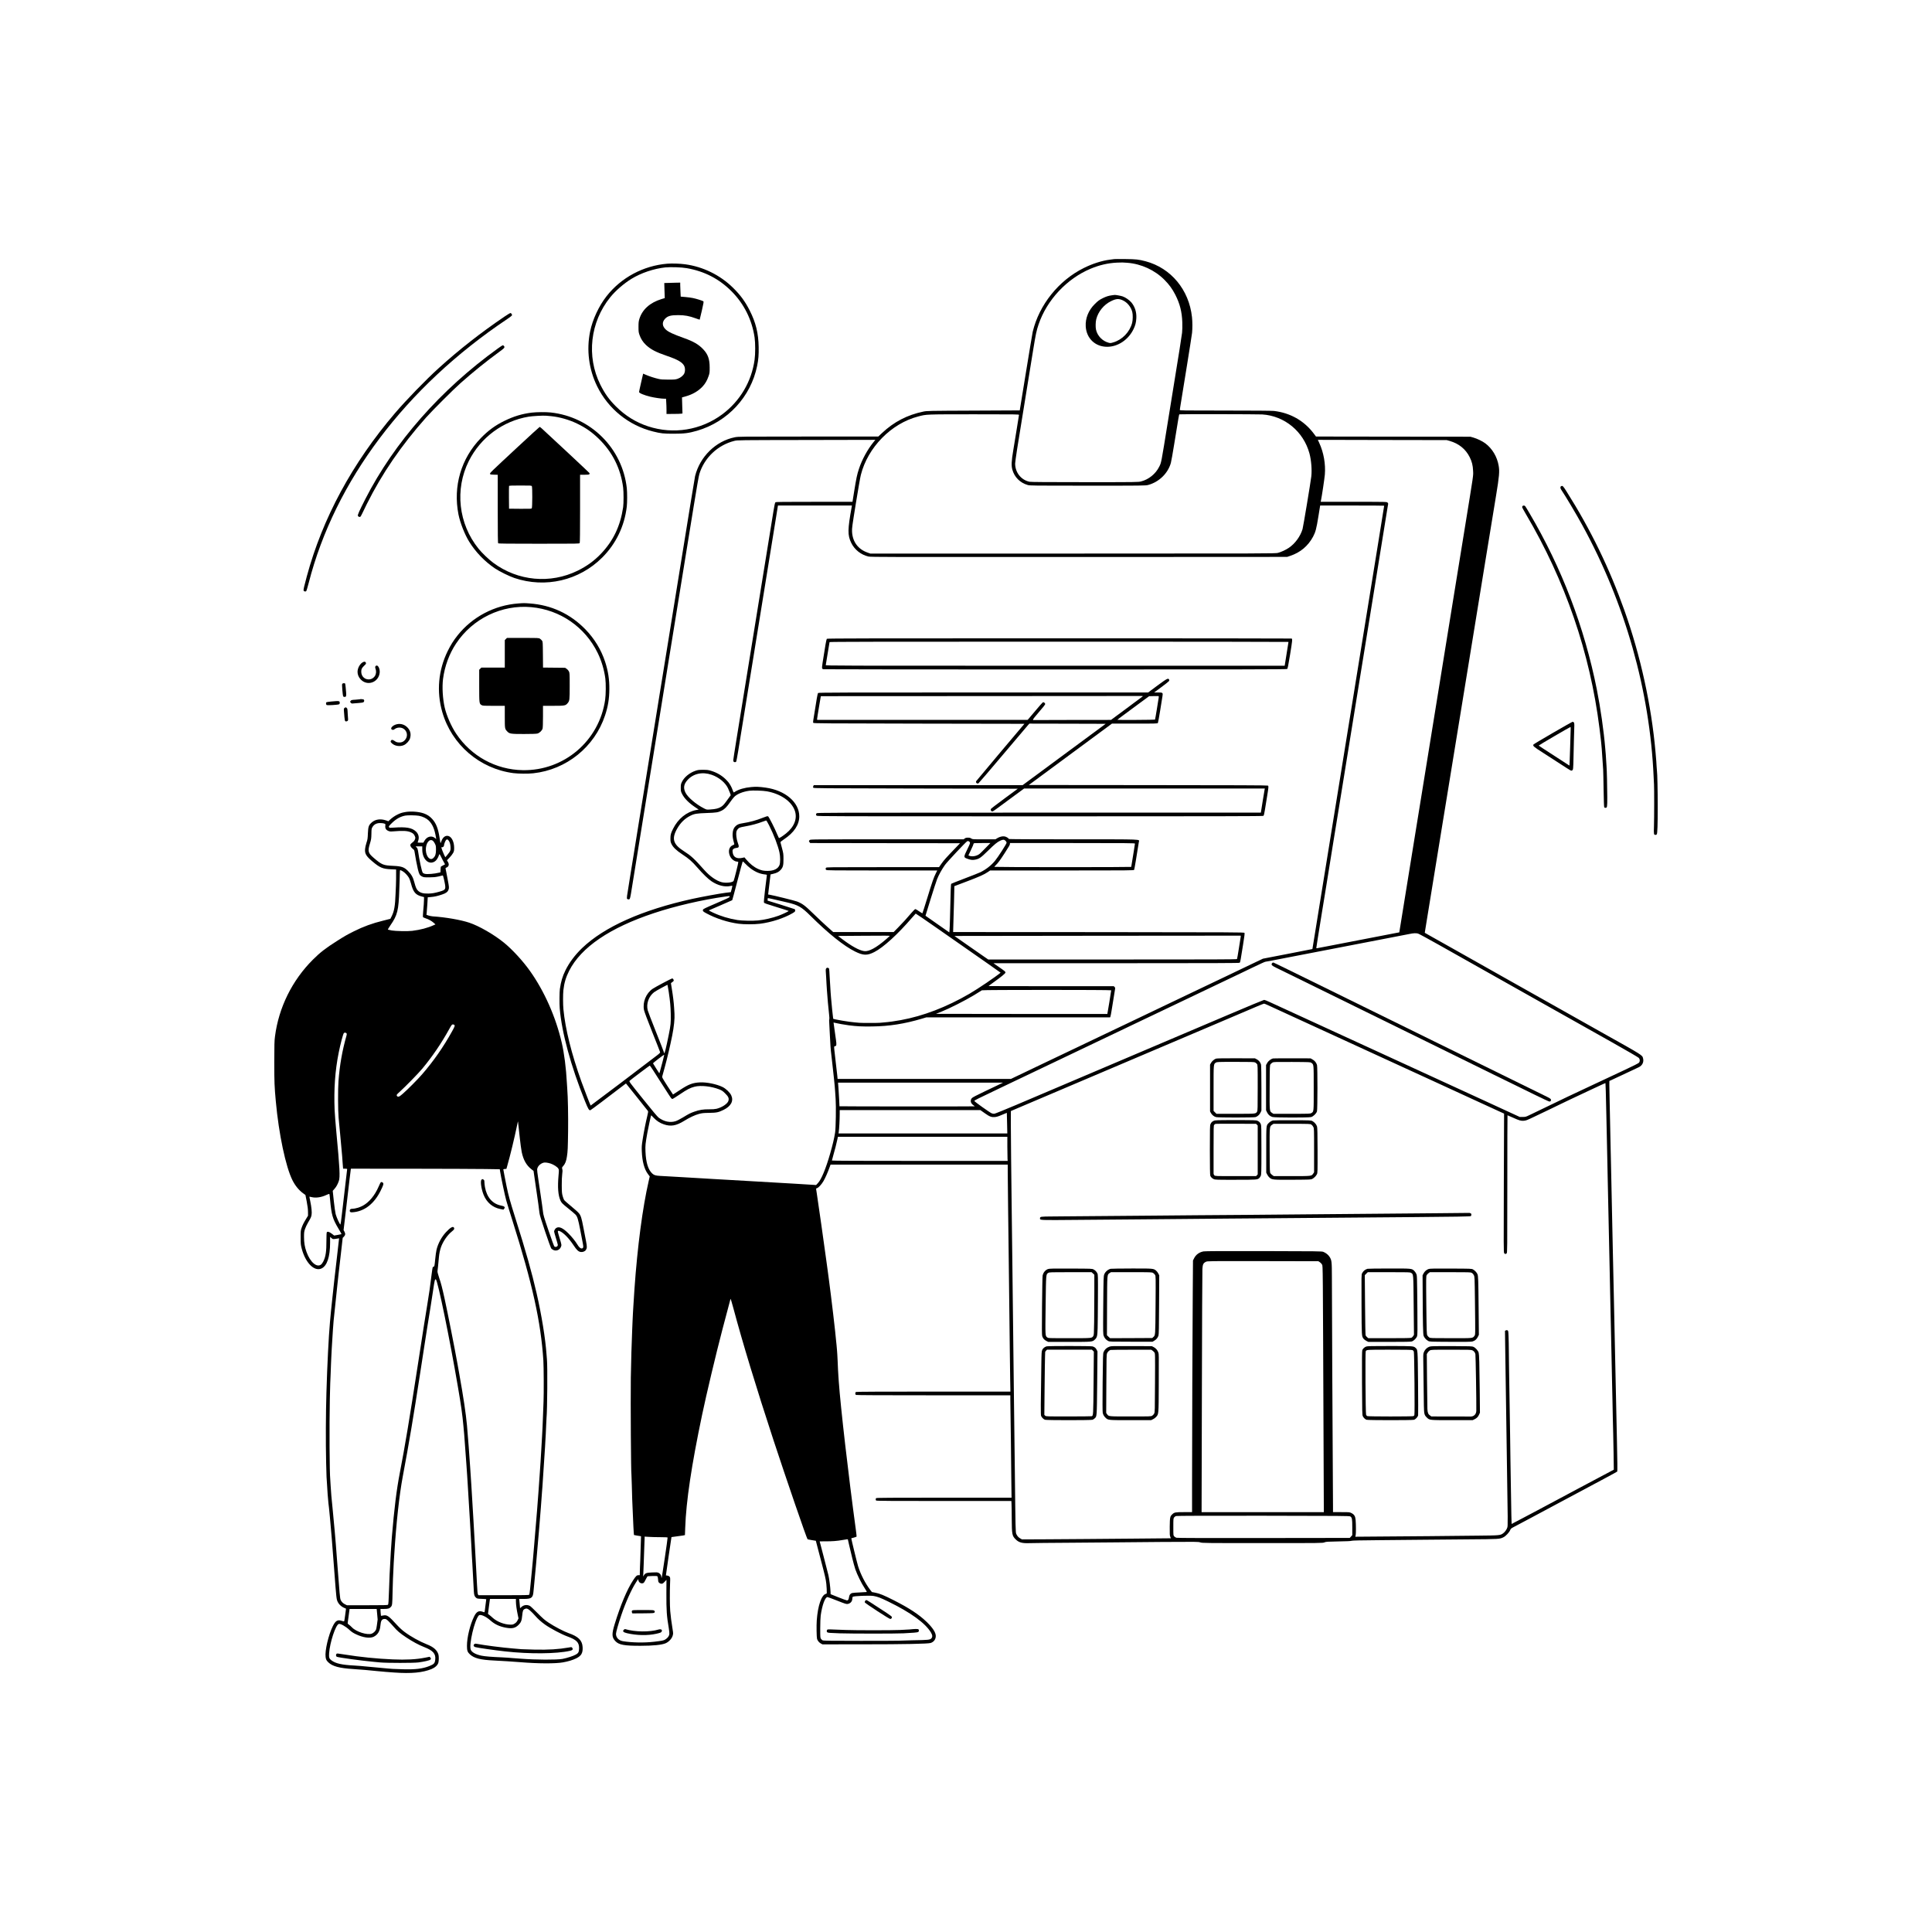 <?xml version="1.0" standalone="no"?>
<!DOCTYPE svg PUBLIC "-//W3C//DTD SVG 20010904//EN"
 "http://www.w3.org/TR/2001/REC-SVG-20010904/DTD/svg10.dtd">
<svg version="1.0" xmlns="http://www.w3.org/2000/svg"
 width="5209pt" height="5209pt" viewBox="0 0 5209 5209"
 preserveAspectRatio="xMidYMid meet">

<g transform="translate(0,5209) scale(0.1,-0.1)"
fill="#000000" stroke="none">
<path d="M30040 45104 c-14 -2 -65 -9 -115 -15 -214 -27 -470 -108 -704 -225
-678 -336 -1203 -992 -1377 -1719 -9 -39 -91 -531 -183 -1095 l-167 -1025
-1249 -6 c-1213 -5 -1253 -6 -1350 -26 -432 -90 -792 -276 -1114 -578 l-101
-95 -1886 0 c-1851 0 -1888 0 -1985 -20 -511 -104 -936 -520 -1068 -1045 -5
-22 -55 -321 -111 -665 -55 -344 -120 -746 -145 -895 -72 -444 -257 -1585
-320 -1975 -37 -233 -66 -413 -134 -830 -22 -135 -61 -373 -86 -530 -25 -157
-61 -379 -80 -495 -19 -115 -53 -322 -75 -460 -23 -137 -68 -416 -100 -620
-33 -203 -87 -536 -120 -740 -33 -203 -103 -635 -156 -960 -52 -324 -142 -880
-200 -1235 -57 -355 -113 -699 -123 -765 -11 -66 -56 -343 -100 -615 -99 -611
-97 -596 -81 -615 16 -19 54 -19 69 -1 6 7 21 69 32 137 31 190 247 1524 274
1694 32 198 183 1130 245 1515 28 168 126 778 220 1355 93 578 190 1174 214
1325 25 151 145 889 266 1640 230 1419 271 1674 320 1975 16 99 86 529 155
955 78 483 135 807 151 860 134 439 497 782 944 893 85 21 90 21 1943 24
l1858 4 -55 -68 c-160 -199 -305 -466 -386 -711 -53 -160 -71 -245 -134 -635
l-41 -257 -1031 0 c-813 0 -1033 -2 -1046 -12 -13 -10 -26 -70 -52 -228 -19
-118 -96 -593 -171 -1055 -75 -462 -153 -948 -175 -1080 -47 -285 -431 -2654
-465 -2870 -39 -245 -109 -679 -195 -1203 -44 -272 -80 -506 -80 -521 0 -15 5
-32 12 -39 16 -16 53 -15 66 1 6 7 32 141 57 297 25 157 56 353 70 435 14 83
43 263 65 400 22 138 61 374 85 525 55 336 141 867 190 1170 20 124 49 306 65
405 16 99 48 293 70 430 122 751 193 1189 230 1420 34 208 133 818 232 1432
l63 393 997 0 998 0 -5 -27 c-113 -625 -115 -769 -15 -978 90 -186 262 -322
465 -370 64 -14 533 -16 5680 -13 l5610 3 85 29 c271 91 478 265 613 516 66
125 90 212 143 543 l48 297 863 0 c475 0 863 -2 863 -5 0 -7 -92 -581 -160
-995 -34 -206 -72 -442 -85 -525 -37 -231 -74 -460 -200 -1235 -120 -743 -277
-1711 -321 -1980 -13 -85 -45 -279 -69 -430 -113 -696 -168 -1031 -200 -1230
-38 -240 -135 -838 -190 -1175 -20 -120 -112 -692 -206 -1270 -228 -1412 -241
-1491 -314 -1940 -35 -214 -92 -565 -126 -780 -34 -214 -63 -391 -64 -393 -1
-1 -302 -60 -668 -131 l-666 -129 -273 -130 c-150 -72 -345 -165 -433 -207
-88 -43 -196 -94 -240 -115 -176 -83 -249 -118 -955 -455 -635 -303 -666 -318
-880 -420 -107 -51 -258 -123 -335 -160 -77 -37 -180 -86 -230 -110 -49 -23
-243 -115 -430 -205 -187 -89 -434 -207 -550 -262 -115 -55 -406 -194 -645
-308 -549 -262 -840 -401 -955 -455 -49 -24 -265 -127 -479 -229 l-389 -186
-2337 0 -2337 0 -7 78 c-4 42 -22 203 -41 357 -19 154 -37 317 -41 362 -6 79
-6 81 16 85 45 6 49 31 29 173 -10 72 -29 206 -42 298 l-23 168 26 -6 c69 -18
278 -56 385 -69 217 -28 357 -35 630 -31 466 6 865 69 1340 209 l120 36 2478
0 2477 0 10 23 c5 12 21 96 35 187 47 299 85 535 91 562 4 19 -1 33 -15 47
l-21 21 -1686 0 c-928 0 -1689 1 -1690 3 -2 2 60 49 139 105 202 145 312 234
315 258 4 26 -6 34 -178 154 l-144 100 3310 0 c2633 0 3314 3 3327 12 11 9 21
43 30 103 8 50 36 224 63 388 36 223 46 302 38 315 -11 16 -256 17 -3934 20
l-3922 2 6 208 c13 399 26 878 26 953 l0 76 338 128 c345 131 461 183 567 254
l60 41 1937 0 c1835 0 1938 1 1947 18 7 13 66 362 127 753 11 75 163 69 -1773
69 -1087 0 -1733 4 -1733 9 0 19 -68 61 -112 69 -57 11 -136 -8 -201 -48 l-48
-30 -311 0 c-305 0 -310 0 -341 23 -24 16 -46 22 -89 22 -43 0 -64 -5 -87 -22
l-30 -23 -2066 0 c-2052 0 -2065 0 -2085 -20 -24 -24 -25 -32 -2 -59 l17 -21
2020 -3 2020 -2 -120 -125 c-248 -257 -312 -328 -379 -423 l-68 -97 -1519 0
c-1491 0 -1518 0 -1529 -19 -14 -27 -13 -37 6 -55 14 -14 164 -16 1505 -16
l1489 0 -36 -72 c-59 -117 -95 -220 -229 -658 -70 -228 -131 -418 -134 -422
-4 -4 -45 19 -91 52 -47 33 -92 60 -101 60 -9 0 -52 -42 -95 -92 -136 -160
-253 -289 -373 -410 l-116 -118 -815 0 -815 0 -155 138 c-86 76 -255 235 -376
353 -232 226 -297 274 -445 333 -61 23 -635 166 -737 182 l-42 7 6 46 c3 25
18 147 32 270 l27 224 70 17 c98 22 158 54 204 107 63 71 76 123 75 293 0 135
-3 154 -38 285 -21 77 -40 149 -42 160 -4 16 16 33 93 85 272 181 413 392 413
620 0 378 -378 701 -907 774 -169 24 -262 27 -384 16 -185 -17 -337 -61 -440
-126 -36 -23 -40 -23 -46 -7 -53 155 -112 251 -209 344 -110 105 -237 179
-391 226 -76 23 -106 27 -218 27 -117 0 -138 -3 -210 -28 -153 -53 -297 -171
-357 -294 -30 -61 -33 -74 -33 -162 0 -87 3 -101 32 -160 62 -126 181 -247
365 -370 l86 -58 -66 -12 c-259 -48 -493 -237 -626 -508 -58 -116 -70 -160
-70 -257 0 -77 4 -99 27 -148 40 -88 131 -176 294 -283 184 -122 254 -183 406
-356 158 -181 292 -310 385 -372 168 -111 353 -157 502 -125 28 6 53 9 55 7 3
-2 -6 -42 -18 -88 l-23 -84 -145 -18 c-157 -20 -640 -108 -894 -164 -1349
-297 -2371 -753 -2969 -1325 -191 -183 -350 -395 -452 -604 -80 -165 -118
-295 -149 -500 -11 -73 -14 -408 -4 -520 54 -655 300 -1557 679 -2499 90 -223
113 -262 150 -248 10 4 144 102 297 218 153 116 364 277 469 357 l191 145 289
-360 c159 -199 295 -369 302 -380 11 -16 9 -37 -18 -146 -41 -166 -92 -424
-125 -637 -23 -146 -26 -189 -21 -305 11 -276 68 -486 166 -615 l48 -64 -28
-123 c-164 -711 -304 -1768 -384 -2913 -13 -177 -25 -376 -31 -485 -3 -63 -7
-140 -10 -170 -2 -30 -7 -122 -10 -205 -3 -82 -7 -190 -10 -240 -13 -266 -32
-925 -37 -1290 -8 -689 4 -2575 17 -2618 2 -7 6 -136 10 -287 3 -151 8 -315
10 -365 2 -49 7 -155 10 -235 15 -398 33 -731 38 -737 3 -2 36 -8 73 -14 38
-5 80 -12 93 -15 l24 -5 -7 -222 c-12 -396 -17 -551 -21 -602 -2 -27 -4 -89
-4 -137 l-1 -88 -33 0 c-48 0 -70 -20 -147 -137 -162 -245 -338 -664 -496
-1178 -85 -277 -81 -364 24 -470 91 -93 241 -120 667 -119 343 0 584 24 685
70 84 37 164 124 186 202 16 53 16 64 0 162 -36 222 -55 370 -66 505 -12 153
-14 502 -4 745 6 144 5 157 -13 179 -12 15 -35 26 -59 30 l-40 6 73 514 c41
283 75 516 77 518 1 2 61 10 132 18 71 8 152 20 180 25 l51 11 7 192 c24 717
170 1691 456 3052 117 559 373 1634 546 2295 107 407 216 817 220 830 3 8 37
-102 75 -245 253 -945 615 -2136 1082 -3560 343 -1044 899 -2663 920 -2676 5
-4 57 -14 116 -24 l107 -17 122 -467 c132 -501 145 -558 161 -696 8 -75 15
-206 12 -251 -1 -7 -12 -15 -25 -18 -117 -29 -217 -320 -245 -716 -10 -136 -5
-455 8 -499 15 -49 56 -98 104 -124 l42 -22 1100 1 c1092 0 1743 13 1815 36
86 26 140 99 140 188 0 95 -82 221 -246 380 -206 199 -469 372 -889 585 -267
135 -377 180 -497 203 l-90 17 -43 55 c-134 174 -259 417 -329 640 -26 80
-189 752 -184 755 2 1 33 10 71 19 37 10 69 22 72 26 2 4 -7 90 -21 191 -199
1463 -411 3303 -459 3984 -3 44 -8 109 -10 145 -7 94 -14 232 -21 415 -3 88
-7 167 -9 175 -2 8 -6 65 -9 125 -4 61 -9 117 -11 125 -2 8 -6 51 -10 95 -19
238 -131 1187 -200 1700 -3 22 -17 123 -30 225 -14 102 -30 217 -35 255 -49
367 -228 1631 -260 1831 -6 38 -13 81 -15 96 -3 21 0 27 22 33 39 9 124 101
175 190 48 82 114 231 163 368 l28 77 2388 0 2389 0 0 -212 c0 -117 4 -548 10
-958 5 -410 12 -959 15 -1220 5 -471 11 -933 20 -1685 3 -214 7 -613 10 -885
3 -272 8 -645 11 -827 l6 -333 -2072 0 c-1409 0 -2078 -3 -2091 -10 -26 -14
-26 -66 0 -80 13 -7 682 -10 2090 -10 l2071 0 0 -122 c0 -68 2 -233 5 -368 2
-135 7 -461 10 -725 3 -264 8 -720 11 -1012 l7 -533 -1820 0 c-1401 0 -1822
-3 -1831 -12 -7 -7 -12 -21 -12 -33 0 -12 5 -26 12 -33 9 -9 429 -12 1829 -12
l1817 0 4 -73 c3 -39 5 -225 6 -412 3 -417 10 -454 106 -549 86 -86 174 -110
381 -102 77 3 572 8 1100 11 528 3 1079 8 1225 10 146 2 704 7 1241 11 939 6
978 6 1030 -12 52 -18 114 -19 1679 -19 1590 0 1626 0 1670 20 41 17 77 20
375 25 220 3 337 9 350 16 14 9 229 14 745 18 399 3 921 8 1160 11 239 3 795
7 1235 11 857 6 860 6 963 58 60 30 153 129 178 189 15 36 28 49 73 73 31 16
133 70 226 120 94 50 220 117 280 149 61 32 227 121 370 198 143 76 296 158
340 182 1180 629 1591 850 1598 859 7 10 5 280 -8 841 -3 121 -14 643 -25
1160 -11 517 -22 1037 -25 1155 -2 118 -7 330 -10 470 -3 140 -7 356 -10 480
-3 124 -10 437 -15 695 -9 445 -14 676 -25 1125 -3 107 -7 319 -10 470 -7 336
-23 1126 -30 1425 -2 121 -7 333 -10 470 -3 138 -8 338 -10 445 -3 107 -7 323
-10 480 -3 157 -10 470 -15 695 -5 226 -10 457 -10 515 l1 105 67 30 c37 16
145 67 240 112 96 46 175 83 177 83 1 0 58 26 126 59 68 32 150 71 182 86 96
45 142 138 117 238 -24 92 15 68 -1130 709 -74 42 -292 165 -485 273 -421 238
-1964 1106 -2230 1255 -104 59 -332 187 -505 285 -173 98 -443 250 -600 338
-157 88 -350 197 -430 242 -80 45 -226 128 -326 183 l-180 102 52 322 c58 357
293 1797 354 2173 22 132 55 337 74 455 20 118 58 355 86 525 28 171 77 474
110 675 33 201 122 750 199 1220 77 470 196 1204 266 1630 69 426 155 951 190
1165 64 394 164 1005 280 1720 146 898 239 1467 311 1900 86 522 98 654 70
811 -42 241 -172 459 -358 599 -78 59 -219 127 -323 157 l-80 23 -2082 2
-2082 3 -62 83 c-260 345 -633 556 -1074 607 -57 6 -542 10 -1312 10 -1175 0
-1223 1 -1223 18 0 10 4 43 10 73 5 30 21 124 34 209 14 85 81 502 150 925 68
424 130 815 136 870 12 114 12 300 -2 425 -79 736 -566 1323 -1250 1505 -186
49 -256 57 -548 60 -151 2 -286 1 -300 -1z m355 -99 c377 -30 737 -196 1000
-459 130 -131 212 -244 294 -404 123 -242 178 -459 188 -742 3 -108 1 -215 -6
-280 -10 -90 -86 -573 -261 -1645 -22 -132 -73 -451 -115 -710 -194 -1204
-182 -1141 -242 -1261 -96 -192 -282 -342 -487 -394 -77 -20 -114 -20 -1517
-20 -1011 0 -1454 3 -1491 11 -228 48 -388 250 -388 492 0 51 88 628 145 957
8 47 24 141 34 210 18 113 129 799 216 1335 19 116 62 379 95 585 63 388 86
499 141 660 221 657 761 1236 1404 1505 236 99 471 153 710 164 148 6 153 6
280 -4z m3638 -4089 c602 -39 1111 -459 1272 -1051 49 -179 70 -445 50 -620
-19 -165 -218 -1359 -236 -1420 -59 -197 -201 -391 -369 -505 -82 -56 -211
-115 -296 -137 -66 -17 -340 -18 -5529 -18 l-5460 0 -78 28 c-252 89 -401 291
-414 562 -5 92 4 153 102 760 59 363 119 710 135 770 187 743 819 1387 1545
1576 230 60 181 58 1507 59 1155 0 1216 -1 1212 -17 -2 -10 -29 -175 -59 -368
-31 -192 -75 -460 -97 -595 -47 -279 -53 -402 -24 -510 55 -204 209 -358 416
-417 62 -17 142 -18 1620 -18 1487 0 1558 1 1625 19 293 78 536 314 614 596
11 39 52 270 91 513 117 722 128 790 138 796 13 8 2115 4 2235 -3z m5052 -714
c247 -71 430 -218 540 -437 61 -122 86 -223 92 -370 6 -144 23 -23 -232 -1595
-76 -467 -126 -771 -281 -1730 -74 -459 -152 -943 -174 -1075 -21 -132 -73
-451 -115 -710 -42 -258 -89 -551 -105 -650 -80 -490 -497 -3064 -525 -3240
-13 -82 -69 -429 -125 -770 -55 -341 -107 -660 -115 -710 -12 -79 -142 -884
-225 -1390 -16 -99 -43 -268 -61 -377 l-32 -196 -106 -20 c-58 -11 -214 -41
-346 -67 -216 -41 -390 -75 -1060 -205 -110 -21 -308 -59 -440 -85 -132 -25
-250 -48 -262 -50 -16 -4 -23 -1 -23 9 0 7 20 137 44 287 24 151 74 459 110
684 36 226 73 448 81 495 8 47 24 141 34 210 11 69 36 222 55 340 19 118 82
510 140 870 58 360 110 680 116 710 5 30 59 363 120 740 61 377 137 849 170
1050 60 370 275 1695 310 1915 11 66 40 244 64 395 25 151 68 417 96 590 28
173 64 398 81 500 28 172 157 972 250 1545 22 138 62 385 89 550 57 351 144
890 160 990 6 39 13 80 16 92 4 14 -2 29 -15 42 -21 21 -22 21 -912 21 l-891
0 6 28 c25 117 97 602 106 707 23 285 -32 596 -151 853 l-38 83 1737 -4 1737
-3 80 -22z m-19899 -9001 c195 -67 367 -208 441 -361 22 -47 48 -109 58 -137
l17 -53 -56 -77 c-121 -170 -143 -196 -199 -233 -66 -45 -149 -66 -298 -75
-95 -7 -97 -6 -165 28 -222 112 -445 303 -506 433 -58 124 -41 223 58 333 157
175 401 228 650 142z m1489 -446 c369 -66 661 -266 752 -515 78 -213 -8 -441
-235 -622 -102 -81 -182 -132 -192 -121 -4 4 -24 49 -45 98 -60 150 -225 474
-246 485 -15 9 -44 1 -142 -38 -172 -69 -347 -117 -533 -146 -108 -17 -148
-32 -196 -75 -53 -46 -80 -111 -85 -206 -5 -75 6 -143 43 -272 5 -19 0 -25
-35 -39 -104 -41 -137 -163 -80 -294 36 -82 122 -149 192 -150 15 0 30 -6 33
-14 5 -14 -110 -476 -126 -506 -24 -45 -211 -65 -324 -35 -144 38 -317 160
-464 325 -277 312 -359 387 -552 510 -294 186 -338 338 -180 613 88 155 206
270 353 343 106 54 174 65 447 74 259 9 303 16 404 67 71 36 135 100 217 220
41 58 92 125 115 148 79 79 230 140 406 165 90 13 367 4 473 -15z m60 -915
c132 -264 240 -546 281 -735 24 -112 24 -276 1 -337 -40 -103 -153 -158 -322
-159 -104 0 -163 12 -251 51 -117 52 -223 137 -326 259 l-46 55 -52 -12 c-159
-37 -255 19 -267 156 -5 52 -3 59 21 81 17 16 41 25 75 29 82 8 86 24 36 162
-28 79 -43 209 -31 274 8 40 46 90 85 110 14 8 84 24 155 36 154 26 341 76
462 124 49 19 95 35 101 35 7 1 42 -57 78 -129z m6376 -419 c16 -16 29 -40 29
-53 0 -28 -232 -389 -314 -488 -100 -122 -241 -232 -391 -306 -38 -19 -229
-94 -424 -168 -195 -74 -358 -139 -363 -144 -12 -12 -16 -117 -34 -922 -4
-151 -9 -301 -13 -332 l-6 -57 -321 224 -321 225 137 446 c76 245 155 488 176
541 46 117 128 264 213 384 61 85 561 618 599 638 23 12 58 -3 72 -30 10 -18
1 -43 -70 -189 -102 -209 -102 -214 -5 -251 90 -34 141 -41 212 -28 113 21
155 50 348 239 191 187 250 235 336 275 72 33 103 32 140 -4z m-537 -193 c-71
-73 -141 -143 -156 -155 -66 -57 -183 -85 -263 -63 -25 7 -45 14 -45 16 0 2
32 69 70 150 39 80 70 155 70 165 0 18 11 19 227 19 l226 0 -129 -132z m4026
117 c0 -15 -48 -315 -80 -505 -11 -63 -20 -118 -20 -123 0 -4 -830 -7 -1845
-7 -1015 0 -1845 4 -1845 8 0 4 16 24 36 43 60 57 125 145 242 327 127 196
142 223 142 252 l0 20 1685 0 c1473 0 1685 -2 1685 -15z m-10365 -668 c129
-96 252 -148 384 -163 58 -6 60 -7 56 -33 -3 -14 -23 -179 -46 -366 -27 -231
-37 -346 -31 -360 8 -17 73 -40 333 -119 178 -55 328 -102 332 -106 9 -8 -156
-87 -272 -130 -161 -59 -394 -113 -555 -127 -142 -14 -432 -8 -551 11 -234 37
-458 105 -664 202 -63 30 -112 56 -110 58 2 2 144 63 314 136 171 73 313 135
317 139 4 3 66 236 139 516 73 281 137 516 142 523 8 10 24 -3 71 -54 34 -37
97 -94 141 -127z m-564 -769 c-6 -17 -82 -54 -360 -172 -305 -131 -353 -154
-358 -175 -9 -35 3 -48 87 -93 261 -142 581 -245 875 -284 141 -19 427 -19
576 0 304 38 646 149 877 284 63 38 72 46 72 72 0 16 -6 32 -12 37 -7 4 -175
58 -373 120 l-360 111 2 32 c0 17 3 33 5 35 4 4 158 -30 517 -115 303 -71 390
-121 629 -358 485 -481 906 -819 1207 -967 220 -109 326 -112 518 -14 241 122
632 478 1014 923 52 61 98 112 102 114 5 1 262 -174 572 -391 1429 -997 1719
-1200 1717 -1202 -145 -120 -607 -433 -839 -568 -615 -358 -1243 -600 -1851
-711 -158 -29 -328 -53 -443 -61 -44 -3 -98 -8 -119 -11 -50 -6 -517 -6 -559
0 -18 3 -72 8 -122 11 -138 9 -564 81 -581 98 -4 4 -50 461 -59 582 -3 44 -7
103 -10 130 -5 55 -10 134 -26 425 -5 107 -12 203 -15 212 -3 10 -17 21 -31
24 -41 11 -66 -27 -59 -85 3 -25 8 -104 11 -176 3 -71 8 -155 10 -185 2 -30 7
-100 10 -155 9 -148 43 -534 59 -660 7 -60 10 -117 6 -125 -4 -8 -6 -26 -5
-40 2 -14 6 -97 9 -185 4 -88 9 -182 11 -210 2 -27 7 -108 10 -180 8 -165 19
-282 55 -575 16 -129 36 -309 44 -400 9 -91 18 -185 21 -210 2 -25 7 -88 11
-140 3 -52 9 -147 14 -210 14 -193 5 -789 -14 -905 -27 -167 -65 -329 -132
-562 -119 -416 -240 -707 -333 -803 l-48 -51 -69 5 c-100 8 -619 38 -2229 131
-236 14 -466 27 -510 29 -44 3 -125 8 -180 11 -55 3 -131 8 -170 10 -38 3
-230 14 -425 25 -195 11 -391 22 -435 25 -44 2 -125 7 -180 10 -132 8 -168 19
-217 63 -113 102 -173 298 -185 597 -6 169 -2 202 52 510 25 137 94 456 101
464 2 2 33 -28 70 -68 76 -81 164 -139 274 -176 186 -64 333 -38 549 96 143
89 287 156 398 186 85 22 122 26 273 28 202 3 249 13 387 80 204 100 278 242
208 394 -37 78 -144 180 -237 225 -163 78 -425 131 -603 123 -202 -10 -311
-52 -547 -209 -98 -65 -180 -118 -182 -118 -2 0 -70 104 -151 230 -145 228
-147 231 -137 268 5 20 35 127 65 237 70 256 144 570 201 855 47 233 70 458
61 591 -2 35 -7 109 -10 164 -8 132 -30 317 -60 496 -14 81 -25 151 -25 157 0
6 15 20 34 31 19 12 37 29 40 38 8 20 -19 63 -41 63 -18 0 -467 -238 -528
-281 -177 -122 -273 -359 -232 -569 10 -48 90 -264 222 -595 114 -286 210
-530 212 -541 4 -17 -12 -34 -79 -86 -302 -234 -1790 -1359 -1793 -1356 -9 9
-178 449 -248 643 -269 753 -435 1419 -486 1950 -13 134 -13 407 -1 520 21
193 68 348 156 522 323 633 1098 1160 2284 1553 578 192 1287 357 1935 449
106 15 116 14 106 -11z m18563 -989 c22 -6 269 -140 550 -298 529 -298 1487
-837 2586 -1456 957 -539 1359 -765 2105 -1184 374 -210 692 -396 708 -412 35
-38 37 -96 5 -133 -14 -15 -157 -88 -363 -184 -187 -88 -592 -278 -900 -422
-308 -145 -598 -281 -645 -303 -47 -21 -175 -83 -285 -137 -110 -54 -297 -144
-415 -200 -118 -57 -267 -128 -330 -159 -111 -54 -118 -56 -195 -56 l-80 0
-920 424 c-1280 589 -1407 647 -2140 983 -264 121 -514 236 -555 255 -41 19
-262 120 -490 225 -228 105 -525 241 -660 303 -338 156 -1816 834 -1975 907
-71 33 -139 60 -150 60 -11 0 -441 -178 -955 -397 -514 -218 -1401 -595 -1970
-837 -569 -242 -1305 -555 -1635 -695 -1352 -574 -1604 -681 -2125 -903 -299
-127 -562 -233 -585 -237 -25 -3 -54 0 -77 10 -56 24 -468 317 -468 334 0 15
81 55 675 338 171 81 366 175 435 208 69 32 170 81 225 107 162 77 275 131
975 465 366 175 710 339 765 365 114 54 697 333 885 422 69 33 166 79 215 103
88 41 195 93 440 210 66 32 156 74 200 95 44 21 143 68 220 105 77 37 376 180
665 317 289 138 586 280 660 315 142 68 674 322 845 403 55 26 177 85 270 130
246 118 360 170 375 170 13 0 253 46 760 145 124 24 320 62 435 84 338 65
1392 268 1610 311 110 21 378 73 595 115 217 42 436 84 485 94 106 22 175 25
229 10z m-14244 -64 c0 -2 -44 -41 -97 -87 -267 -231 -467 -340 -593 -322
-134 19 -341 133 -605 333 l-100 76 675 5 c611 5 720 4 720 -5z m9459 -42 c-4
-27 -26 -165 -49 -308 -22 -143 -44 -266 -48 -273 -6 -10 -665 -12 -3357 -12
l-3350 0 -105 72 c-58 40 -264 183 -457 318 l-350 245 3856 5 c2121 3 3859 4
3862 3 4 -2 3 -24 -2 -50z m-15419 -1463 c39 -267 51 -398 55 -600 4 -238 -1
-296 -55 -564 -70 -347 -114 -524 -121 -491 -3 17 -102 271 -219 565 -117 294
-219 560 -226 590 -44 178 25 374 170 487 25 19 116 73 203 119 l158 83 7 -27
c4 -15 17 -88 28 -162z m11930 40 c0 -19 -100 -633 -104 -638 -2 -1 -1041 -1
-2311 0 l-2308 3 149 60 c217 87 628 295 869 440 115 69 214 130 219 135 14
14 3486 14 3486 0z m4236 -406 c55 -25 392 -180 749 -344 358 -164 877 -403
1155 -530 278 -128 582 -267 675 -310 94 -43 451 -207 795 -365 344 -158 758
-348 920 -422 162 -75 331 -152 375 -172 44 -21 442 -204 884 -407 l804 -369
-7 -1870 c-6 -1706 -5 -1872 9 -1892 19 -27 42 -29 67 -6 17 15 18 87 18 1870
0 1019 2 1853 5 1853 3 0 69 -29 148 -64 169 -77 219 -91 296 -83 64 7 81 14
296 117 83 40 240 115 350 167 110 53 250 120 310 150 92 46 373 179 855 405
270 127 383 178 386 175 4 -4 12 -286 24 -857 6 -267 12 -577 15 -690 2 -113
7 -320 10 -460 3 -140 7 -363 10 -495 3 -132 10 -447 15 -700 17 -831 20 -958
25 -1155 3 -107 7 -314 10 -460 3 -146 10 -467 15 -715 5 -247 12 -565 15
-705 3 -140 7 -340 10 -445 3 -104 7 -314 10 -465 3 -151 7 -363 10 -470 3
-107 7 -323 10 -480 3 -157 8 -359 10 -450 2 -91 7 -320 10 -510 4 -190 8
-370 10 -400 2 -30 6 -260 10 -510 l6 -455 -367 -195 c-203 -107 -440 -234
-529 -281 -903 -484 -1857 -990 -1859 -988 -3 4 -8 239 -21 1064 -3 171 -7
447 -10 615 -3 168 -7 494 -10 725 -3 231 -7 515 -10 630 -3 116 -8 426 -11
690 -3 264 -7 530 -9 590 -2 61 -4 220 -4 355 -1 135 -4 312 -8 393 -5 133 -8
149 -26 158 -14 8 -27 8 -45 0 l-25 -12 7 -517 c6 -490 29 -1992 41 -2762 31
-1948 31 -1975 14 -2027 -17 -55 -65 -120 -112 -154 -77 -56 -86 -57 -698 -63
-1158 -13 -1536 -16 -2401 -22 l-887 -7 10 39 c10 43 10 283 -1 411 -8 102
-37 150 -113 188 -50 25 -55 25 -274 25 l-223 0 0 153 c0 83 -3 487 -5 897 -7
920 -25 4766 -25 5287 -1 426 -5 458 -65 550 -36 55 -98 103 -167 131 -40 16
-159 17 -1603 20 -1098 2 -1579 0 -1624 -8 -116 -20 -209 -88 -258 -189 l-28
-56 -6 -825 c-8 -937 -19 -4041 -19 -5192 l0 -768 -215 0 c-235 0 -263 -5
-318 -58 -61 -58 -65 -76 -69 -333 -2 -205 0 -239 15 -273 9 -22 16 -40 15
-41 -2 -2 -446 -5 -988 -9 -542 -3 -1138 -8 -1325 -11 -187 -3 -646 -6 -1020
-7 l-680 -3 -40 22 c-53 28 -89 68 -114 124 -20 44 -21 85 -40 1760 -11 943
-23 1896 -26 2119 -3 223 -7 605 -10 850 -3 245 -7 634 -10 865 -3 231 -7 605
-10 830 -3 226 -7 622 -10 880 -3 259 -7 623 -10 810 -3 187 -8 603 -11 925
-4 322 -10 826 -13 1120 -4 294 -7 695 -7 890 l1 354 180 77 c177 75 1911 812
3010 1279 308 131 724 308 925 393 201 85 817 347 1370 582 553 235 1077 458
1165 496 88 37 167 68 176 69 9 0 61 -21 115 -46z m-16336 -1535 c-61 -230
-81 -302 -84 -297 -14 16 -167 261 -169 268 -3 12 297 242 301 231 1 -5 -20
-96 -48 -202z m-244 -226 c48 -76 115 -181 149 -233 34 -52 119 -185 190 -295
142 -223 151 -235 175 -235 9 0 97 55 195 121 201 137 283 179 405 210 166 42
447 11 661 -72 73 -29 94 -43 161 -109 87 -86 107 -131 88 -199 -21 -79 -174
-181 -322 -216 -44 -10 -110 -15 -200 -14 -153 2 -262 -15 -396 -63 -108 -38
-143 -55 -310 -157 -75 -45 -162 -90 -199 -101 -147 -45 -306 -12 -454 96 -30
22 -180 200 -424 505 -370 460 -378 471 -359 489 31 30 535 410 544 410 5 0
48 -62 96 -137z m9343 -364 c-46 -23 -230 -111 -409 -195 -221 -105 -332 -163
-347 -182 -50 -60 -35 -137 38 -188 21 -14 39 -29 39 -33 0 -5 -3641 -4 -3646
2 -1 1 -5 76 -8 167 -4 91 -13 234 -19 318 l-12 152 2224 0 2225 0 -85 -41z
m-412 -780 c136 -96 179 -113 271 -107 53 4 94 16 197 60 72 31 131 55 131 54
1 0 4 -126 7 -278 l6 -278 -2276 0 -2275 0 6 38 c12 80 26 335 26 485 l0 107
1896 0 1896 0 115 -81z m613 -911 c1 -150 3 -297 5 -325 l4 -53 -2370 0
c-1608 0 -2369 3 -2369 10 0 6 16 63 34 128 37 124 97 359 116 455 l11 57
2285 0 2284 0 0 -272z m8427 -3110 c22 -14 48 -43 59 -65 21 -42 20 43 39
-4685 l8 -1988 -1648 0 -1648 0 8 3223 c4 1772 10 3272 14 3332 8 127 24 160
95 195 41 20 53 20 1537 18 l1495 -3 41 -27z m820 -6854 c46 -30 53 -66 53
-294 l0 -210 -34 -38 -34 -37 -2319 -3 c-1565 -2 -2330 0 -2354 7 -19 6 -46
22 -60 37 -24 26 -24 26 -24 254 0 216 1 230 21 257 11 15 34 33 51 38 20 7
825 9 2353 8 2104 -3 2325 -4 2347 -19z m-18599 -559 c121 0 192 -4 192 -10 2
-40 -156 -1101 -162 -1092 -4 7 -8 23 -8 37 0 38 -33 85 -74 104 -31 14 -55
16 -173 10 -154 -7 -182 -17 -221 -75 l-23 -34 5 60 c3 33 8 152 11 265 7 259
15 485 20 575 2 39 4 94 5 123 l0 52 118 -7 c64 -5 204 -8 310 -8z m5052 -62
c0 -5 16 -73 35 -153 19 -80 56 -233 81 -340 26 -107 64 -247 85 -310 50 -145
168 -386 253 -512 54 -80 62 -98 48 -102 -9 -2 -93 -7 -187 -11 -93 -3 -184
-11 -201 -16 -49 -15 -74 -50 -83 -112 -8 -63 -24 -87 -55 -87 -12 0 -116 38
-231 84 l-210 84 -2 63 c-5 119 -33 344 -57 449 -13 58 -72 286 -130 507 -58
220 -106 403 -106 405 0 1 71 2 157 1 180 -1 312 9 463 36 125 22 140 23 140
14z m-5133 -995 c6 -7 13 -44 16 -83 4 -59 8 -72 31 -92 17 -14 40 -23 62 -23
28 0 43 9 84 53 l49 52 -2 -365 c-2 -454 9 -615 64 -934 12 -66 19 -139 16
-163 -6 -54 -45 -106 -109 -146 -45 -28 -86 -36 -308 -62 -264 -30 -599 -24
-837 16 -112 19 -185 98 -185 198 1 46 67 280 144 506 114 337 275 696 394
879 l58 89 9 -34 c15 -64 83 -98 138 -68 11 6 38 48 59 94 25 53 45 85 57 87
10 2 70 5 134 7 86 2 118 -1 126 -11z m5824 -528 c109 -19 187 -48 394 -149
606 -295 1002 -581 1155 -836 44 -74 46 -123 8 -162 -37 -36 -81 -41 -508 -48
-195 -4 -361 -9 -369 -11 -7 -2 -465 -4 -1018 -4 -784 0 -1011 3 -1031 12 -14
7 -35 26 -46 41 -20 27 -21 40 -21 285 0 153 6 293 13 347 40 283 119 495 183
495 10 0 127 -43 260 -96 212 -84 246 -95 282 -90 77 13 127 69 127 144 0 22
6 44 13 50 26 22 461 39 558 22z"/>
<path d="M29982 44129 c-90 -11 -164 -35 -251 -79 -94 -47 -128 -72 -214 -158
-168 -165 -257 -384 -244 -602 19 -324 256 -550 578 -550 292 0 577 192 714
483 47 98 66 175 72 288 9 162 -36 306 -133 425 -52 62 -161 138 -237 163 -50
17 -196 43 -217 39 -3 0 -33 -4 -68 -9z m294 -138 c120 -56 221 -182 253 -316
17 -68 15 -213 -4 -288 -63 -246 -266 -458 -508 -528 -69 -21 -82 -22 -125
-10 -167 44 -303 183 -341 351 -16 67 -13 205 5 279 50 206 205 397 399 491
140 69 210 73 321 21z"/>
<path d="M34312 26133 c-7 -2 -17 -13 -22 -24 -19 -35 7 -59 133 -119 67 -32
320 -155 562 -275 242 -120 512 -252 600 -295 88 -43 336 -164 550 -270 215
-106 480 -236 590 -290 110 -54 362 -177 560 -275 198 -98 464 -228 590 -290
127 -62 385 -189 575 -282 190 -94 595 -293 900 -443 305 -150 710 -349 900
-443 190 -93 426 -209 525 -257 99 -48 359 -176 579 -284 219 -108 409 -196
421 -196 31 0 49 24 41 55 -5 21 -36 40 -189 114 -100 49 -472 231 -827 406
-355 175 -744 366 -865 425 -121 59 -364 178 -540 265 -176 87 -441 217 -590
290 -148 73 -414 203 -590 290 -176 87 -450 221 -610 300 -159 78 -549 270
-865 425 -316 155 -699 343 -850 418 -547 268 -802 393 -1174 576 -208 102
-381 186 -385 185 -3 0 -12 -3 -19 -6z"/>
<path d="M32788 23548 c-47 -13 -113 -69 -141 -122 l-22 -41 0 -630 0 -630 22
-42 c29 -53 84 -98 139 -112 61 -16 1013 -15 1065 0 55 17 108 65 135 123 l24
51 0 600 c0 330 -5 618 -10 639 -13 59 -59 117 -115 145 l-49 26 -506 2 c-311
1 -519 -2 -542 -9z m1052 -103 c15 -8 38 -27 49 -41 21 -26 21 -33 21 -641 0
-551 -2 -618 -16 -643 -37 -62 -22 -60 -584 -60 l-512 0 -39 39 -39 39 0 606
c0 669 -1 657 62 696 32 19 49 20 531 20 420 0 502 -2 527 -15z"/>
<path d="M34329 23553 c-56 -9 -131 -65 -163 -123 l-31 -55 0 -610 0 -610 28
-57 c31 -64 78 -104 145 -124 61 -19 968 -20 1040 -2 60 15 142 94 160 154 16
56 17 1190 1 1249 -18 63 -62 118 -121 150 l-53 30 -490 1 c-269 1 -502 -1
-516 -3z m1028 -119 c66 -49 63 -19 63 -677 1 -659 3 -637 -63 -677 -31 -19
-54 -20 -528 -20 l-496 0 -34 23 c-72 48 -70 23 -67 689 3 586 3 597 24 625
11 15 36 36 55 46 31 16 73 17 526 15 482 -3 492 -3 520 -24z"/>
<path d="M32725 21871 c-48 -22 -69 -44 -90 -94 -13 -31 -15 -125 -15 -696 0
-443 4 -669 11 -688 15 -40 48 -73 94 -94 37 -17 76 -19 585 -18 574 0 592 1
642 46 11 10 29 36 39 58 17 38 19 81 19 698 0 570 -2 663 -15 694 -21 50 -42
72 -90 94 -37 17 -77 19 -590 19 -513 0 -553 -2 -590 -19z m1163 -104 l22 -23
0 -659 0 -658 -22 -24 -21 -23 -552 0 c-541 0 -552 0 -573 20 -12 12 -22 33
-22 48 0 15 0 312 0 661 0 592 1 635 17 654 10 11 26 22 35 26 9 3 259 5 556
3 l539 -2 21 -23z"/>
<path d="M34320 21881 c-45 -14 -84 -39 -117 -73 -65 -67 -63 -45 -63 -721 l0
-613 26 -52 c14 -29 42 -66 62 -82 72 -59 89 -61 628 -58 479 3 490 3 529 25
47 25 95 74 121 123 18 33 19 68 18 638 -1 442 -5 615 -14 647 -15 55 -69 119
-124 148 -41 22 -46 22 -541 24 -275 1 -511 -2 -525 -6z m1036 -111 c18 -12
42 -40 53 -64 21 -41 21 -56 21 -633 l0 -590 -23 -34 c-47 -70 -36 -69 -578
-69 l-486 0 -33 23 c-18 12 -43 35 -54 50 -21 28 -21 38 -24 615 -3 659 -4
650 66 697 l37 25 494 0 c479 0 495 -1 527 -20z"/>
<path d="M38815 19380 c-1382 -13 -2268 -20 -3490 -30 -654 -5 -1417 -12
-1695 -15 -278 -2 -901 -7 -1385 -10 -484 -3 -990 -7 -1125 -10 -135 -3 -729
-8 -1320 -11 -591 -4 -1088 -8 -1105 -9 -16 -1 -164 -3 -327 -3 -317 -2 -328
-4 -328 -52 0 -50 -22 -49 980 -40 514 5 1282 11 1705 14 424 3 986 8 1250 11
264 3 775 7 1135 10 360 3 939 7 1285 10 1173 10 2986 25 3705 30 1106 8 1543
16 1558 27 6 6 12 24 12 39 0 22 -6 32 -26 39 -14 6 -28 9 -32 8 -4 -1 -362
-5 -797 -8z"/>
<path d="M28255 17874 c-72 -27 -126 -92 -144 -175 -5 -24 -12 -393 -16 -820
-6 -616 -5 -784 5 -815 19 -59 56 -100 113 -129 l51 -25 567 0 c626 0 621 0
688 63 60 57 68 90 75 302 3 105 7 474 8 820 3 599 2 632 -16 665 -26 49 -55
79 -101 103 -39 22 -47 22 -615 24 -485 2 -581 0 -615 -13z m1213 -118 l37
-35 0 -463 c0 -255 -2 -620 -5 -813 -5 -322 -6 -352 -24 -378 -40 -58 -24 -57
-644 -57 -569 0 -569 0 -597 22 -55 43 -54 18 -43 868 11 862 9 832 72 871 29
18 61 19 599 19 l567 0 38 -34z"/>
<path d="M29945 17881 c-73 -18 -142 -77 -171 -146 -21 -52 -22 -86 -29 -912
-5 -685 -5 -703 15 -755 21 -58 63 -104 120 -134 33 -18 69 -19 615 -19 l580
0 47 28 c57 33 95 81 113 139 10 33 13 224 16 833 l4 790 -25 49 c-14 27 -40
61 -59 77 -72 59 -74 59 -660 58 -295 -1 -549 -4 -566 -8z m1143 -111 c18 -11
42 -34 53 -52 21 -33 21 -36 15 -816 -7 -846 -4 -809 -61 -862 l-27 -25 -569
-3 -569 -2 -43 39 -42 40 3 793 c4 883 0 837 72 886 l33 22 551 0 c532 0 552
-1 584 -20z"/>
<path d="M36870 17881 c-68 -21 -112 -57 -146 -121 -18 -34 -19 -69 -15 -845
4 -870 3 -851 56 -921 13 -17 48 -44 77 -58 l52 -26 564 0 c416 0 576 3 606
12 55 17 128 90 144 146 10 34 12 180 7 695 -9 961 -8 934 -32 987 -11 25 -36
59 -54 77 -67 63 -63 63 -678 62 -306 0 -567 -4 -581 -8z m1176 -110 c64 -39
61 -7 69 -878 l8 -791 -21 -34 c-12 -19 -33 -40 -47 -46 -19 -9 -181 -12 -595
-12 l-568 0 -32 27 c-17 14 -36 37 -41 50 -5 13 -12 383 -15 823 l-7 799 40
41 41 40 568 0 c539 0 571 -1 600 -19z"/>
<path d="M38516 17875 c-56 -20 -107 -65 -136 -121 l-25 -49 3 -560 c3 -723
10 -1021 24 -1068 15 -49 70 -112 122 -140 41 -22 45 -22 596 -25 406 -2 567
0 598 9 66 18 116 60 147 124 l28 56 -7 727 c-7 758 -10 857 -31 908 -18 44
-72 102 -119 127 -41 22 -46 22 -601 24 -459 2 -567 0 -599 -12z m1164 -103
c22 -12 43 -34 57 -63 22 -43 22 -53 30 -679 11 -956 12 -923 -13 -957 -50
-66 -24 -64 -635 -63 -526 0 -554 1 -583 19 -17 11 -40 35 -51 53 -19 32 -20
59 -29 815 -8 760 -7 784 11 815 11 18 34 43 53 55 l33 23 546 0 c509 0 549
-1 581 -18z"/>
<path d="M28218 15790 c-53 -16 -97 -51 -116 -93 -19 -39 -21 -71 -26 -412
-17 -1055 -18 -1333 -7 -1367 13 -40 64 -92 104 -107 39 -15 1245 -15 1284 0
15 5 41 22 57 37 61 57 58 19 68 951 l8 854 -21 43 c-24 50 -57 77 -113 93
-47 13 -1196 14 -1238 1z m1248 -116 l26 -25 -7 -842 c-8 -881 -8 -885 -50
-901 -9 -3 -291 -6 -626 -6 -608 0 -609 0 -630 21 l-22 22 7 736 c4 405 9 783
12 841 2 58 4 111 4 118 0 7 11 24 25 37 l24 25 606 0 606 0 25 -26z"/>
<path d="M29914 15782 c-79 -28 -129 -74 -161 -149 -14 -34 -17 -129 -24 -818
-5 -530 -4 -793 3 -820 15 -57 32 -86 74 -128 70 -68 65 -67 678 -67 l551 0
50 24 c28 12 67 41 87 64 68 76 67 63 70 845 3 894 4 836 -11 890 -17 59 -68
119 -129 149 l-47 23 -545 2 c-501 3 -549 2 -596 -15z m1156 -104 c18 -13 43
-36 54 -51 21 -29 21 -30 17 -820 -3 -747 -4 -794 -22 -828 -10 -21 -34 -47
-53 -58 -33 -21 -41 -21 -585 -21 -607 0 -587 -2 -633 62 l-23 33 4 785 c3
725 4 788 21 826 16 37 53 73 90 87 8 3 258 6 556 6 l541 1 33 -22z"/>
<path d="M36836 15785 c-45 -16 -90 -56 -106 -96 -9 -21 -11 -246 -8 -886 3
-755 6 -862 20 -893 19 -42 62 -85 101 -99 38 -15 1227 -15 1279 -1 45 13 105
77 113 122 3 18 2 413 -2 878 -10 919 -7 884 -66 938 -54 50 -61 51 -697 51
-484 0 -602 -2 -634 -14z m1248 -96 c13 -7 29 -23 35 -38 14 -38 29 -1677 15
-1714 -3 -10 -15 -22 -25 -28 -25 -13 -1223 -13 -1248 1 -10 5 -23 22 -29 37
-15 39 -24 1681 -10 1709 24 45 11 44 639 44 423 0 605 -3 623 -11z"/>
<path d="M38558 15786 c-85 -23 -154 -94 -178 -184 -7 -26 -9 -98 -6 -195 3
-83 6 -345 8 -582 1 -236 5 -522 8 -635 6 -230 11 -252 82 -321 72 -70 67 -69
682 -69 l551 0 50 24 c62 29 97 66 126 130 l21 49 -6 601 c-8 743 -14 959 -28
1014 -14 55 -84 134 -140 158 -40 18 -81 19 -583 21 -411 1 -551 -1 -587 -11z
m1138 -102 c43 -20 71 -55 83 -103 8 -28 29 -1301 25 -1526 -1 -91 -61 -155
-146 -157 -24 0 -273 0 -554 1 l-511 1 -33 23 c-54 36 -69 72 -75 178 -2 52
-7 406 -10 787 l-6 693 22 38 c12 21 38 48 58 59 35 21 45 22 574 22 477 0
543 -2 573 -16z"/>
<path d="M17039 8659 c-8 -16 -8 -28 0 -45 l11 -24 291 2 c281 3 292 4 305 23
12 18 11 24 -2 43 -15 22 -18 22 -304 22 -285 0 -289 0 -301 -21z"/>
<path d="M16821 8151 c-43 -43 -18 -71 84 -95 262 -61 554 -67 785 -16 109 24
136 34 149 59 26 48 -16 76 -84 56 -238 -72 -640 -67 -897 11 -9 3 -26 -4 -37
-15z"/>
<path d="M23325 8926 c-8 -13 -13 -30 -9 -39 10 -26 657 -447 687 -447 29 0
52 30 42 58 -3 9 -65 56 -138 104 -459 301 -534 348 -549 348 -10 0 -24 -11
-33 -24z"/>
<path d="M24619 8166 c-4 -4 -126 -12 -359 -23 -196 -10 -1217 -10 -1450 0
-493 20 -489 20 -505 7 -18 -15 -20 -54 -2 -68 19 -16 63 -20 337 -29 310 -10
1501 -11 1720 0 240 11 378 23 396 35 18 12 24 42 14 63 -9 16 -22 19 -79 19
-37 0 -70 -2 -72 -4z"/>
<path d="M17988 44980 c-643 -54 -1241 -374 -1634 -876 -208 -265 -378 -629
-444 -954 -101 -496 -34 -1019 190 -1475 299 -609 851 -1055 1509 -1219 210
-53 280 -60 551 -60 287 0 408 15 633 80 826 240 1451 915 1621 1750 35 172
45 294 41 509 -6 369 -77 659 -240 980 -125 248 -256 425 -456 621 -350 341
-805 563 -1284 628 -147 20 -356 26 -487 16z m527 -120 c476 -83 872 -287
1205 -620 339 -339 555 -770 625 -1249 22 -149 22 -444 0 -601 -81 -588 -393
-1115 -870 -1470 -576 -429 -1318 -549 -2001 -325 -328 108 -613 284 -865 535
-189 188 -301 345 -424 591 -378 763 -273 1685 268 2354 143 177 366 370 572
497 261 160 603 275 912 308 143 14 440 5 578 -20z"/>
<path d="M18007 44462 l-97 -3 6 -203 7 -203 -89 -27 c-311 -96 -516 -280
-596 -536 -19 -64 -23 -96 -23 -215 0 -127 3 -147 28 -218 36 -104 94 -193
174 -268 130 -121 268 -193 563 -294 300 -102 424 -176 471 -278 24 -54 24
-139 0 -192 -27 -59 -100 -120 -179 -147 -61 -21 -85 -23 -252 -23 -145 0
-202 4 -265 19 -114 26 -256 73 -342 111 -40 19 -73 33 -73 31 0 -1 -25 -109
-55 -240 -30 -130 -55 -245 -55 -255 0 -29 133 -85 305 -127 110 -27 299 -54
374 -54 l48 0 6 -97 c4 -54 7 -146 7 -206 l0 -108 183 1 c100 0 197 3 215 7
l33 5 -7 217 -6 216 98 28 c189 53 342 143 458 267 71 77 120 161 159 275 30
85 31 98 31 235 0 228 -46 359 -177 496 -119 126 -261 209 -512 298 -298 107
-422 165 -492 229 -99 90 -108 197 -26 288 72 80 158 104 363 103 172 -1 294
-23 462 -85 60 -22 111 -39 113 -37 1 2 27 111 58 243 48 210 53 241 40 252
-20 16 -192 70 -283 88 -41 9 -132 21 -201 27 l-126 11 -6 126 c-4 69 -7 154
-7 189 l0 62 -117 -2 c-65 -2 -162 -4 -216 -6z"/>
<path d="M13599 43552 c-642 -436 -1217 -886 -1769 -1386 -346 -313 -874 -857
-1181 -1216 -1150 -1346 -1953 -2831 -2377 -4400 -71 -260 -93 -360 -87 -382
8 -24 53 -35 71 -16 8 8 39 109 68 224 703 2743 2609 5276 5352 7112 67 45
124 89 128 98 8 22 -19 64 -42 64 -10 0 -83 -44 -163 -98z"/>
<path d="M13428 42698 c-1541 -1108 -2798 -2536 -3578 -4063 -165 -324 -213
-431 -200 -454 12 -23 40 -34 62 -26 9 4 30 39 48 78 18 40 77 160 130 267
410 822 925 1575 1595 2330 168 189 739 760 930 929 327 291 711 601 1028 831
137 100 157 118 157 142 0 25 -23 48 -48 48 -6 0 -61 -37 -124 -82z"/>
<path d="M14337 40965 c-262 -32 -488 -100 -742 -225 -243 -119 -433 -258
-630 -461 -534 -550 -753 -1297 -604 -2059 45 -225 169 -542 289 -735 175
-282 418 -533 693 -719 125 -84 385 -212 527 -260 834 -281 1747 -68 2366 551
371 370 600 844 663 1373 13 110 13 380 1 495 -118 1078 -970 1927 -2052 2044
-128 14 -376 12 -511 -4z m528 -96 c228 -24 480 -96 695 -200 231 -112 399
-229 584 -409 370 -361 590 -801 657 -1315 15 -118 15 -428 0 -530 -75 -507
-265 -905 -597 -1254 -179 -188 -382 -336 -626 -456 -740 -364 -1614 -283
-2279 211 -121 90 -304 265 -396 379 -543 671 -646 1603 -262 2367 319 634
920 1079 1614 1194 97 16 374 32 465 26 25 -1 90 -7 145 -13z"/>
<path d="M13948 40029 c-725 -674 -739 -688 -736 -714 3 -18 12 -20 106 -23
l102 -3 0 -917 c0 -701 3 -921 12 -930 9 -9 267 -12 1100 -12 1065 0 1088 0
1098 19 7 13 10 322 10 930 l0 911 119 0 c95 0 121 3 131 15 11 13 10 20 -6
40 -15 20 -1135 1066 -1282 1198 -23 20 -46 37 -52 37 -5 0 -276 -248 -602
-551z m392 -1048 c16 -30 14 -572 -2 -594 -12 -16 -40 -17 -313 -15 l-300 3
-3 300 c-1 165 0 305 3 312 3 10 72 13 304 13 287 0 301 -1 311 -19z"/>
<path d="M42088 38979 c-26 -15 -22 -55 11 -102 110 -162 396 -642 563 -947
1153 -2102 1821 -4461 1923 -6790 4 -80 8 -170 10 -200 7 -104 6 -915 -1
-1122 -8 -222 -5 -238 41 -238 12 0 28 6 34 14 18 21 26 259 26 761 0 415 -10
888 -20 940 -2 11 -7 70 -10 130 -6 118 -7 131 -30 395 -111 1256 -404 2592
-836 3807 -409 1151 -914 2188 -1569 3223 -90 142 -102 153 -142 129z"/>
<path d="M41052 38448 c-7 -7 -12 -20 -12 -31 0 -10 44 -93 99 -185 1062
-1797 1731 -3742 1986 -5777 18 -148 36 -299 40 -335 3 -36 8 -81 10 -100 6
-51 13 -138 29 -385 9 -121 18 -254 20 -295 3 -41 8 -284 12 -540 4 -282 11
-470 17 -477 5 -7 20 -13 32 -13 48 0 50 15 50 294 0 255 -12 742 -20 821 -2
22 -6 92 -10 155 -3 63 -8 135 -10 160 -3 25 -9 104 -15 175 -38 464 -127
1085 -226 1583 -334 1680 -944 3277 -1817 4757 -55 94 -107 178 -115 188 -17
20 -53 22 -70 5z"/>
<path d="M13975 35820 c-642 -47 -1238 -360 -1637 -860 -108 -135 -189 -264
-268 -425 -253 -516 -304 -1094 -145 -1644 253 -879 1009 -1528 1918 -1646
137 -17 395 -20 535 -4 892 96 1653 709 1935 1559 80 240 114 447 116 705 3
267 -33 494 -114 743 -108 328 -289 624 -534 876 -409 418 -917 654 -1500 696
-147 11 -157 11 -306 0z m350 -100 c777 -71 1448 -535 1790 -1235 102 -209
176 -456 206 -690 17 -136 15 -429 -5 -570 -157 -1107 -1107 -1919 -2221
-1900 -728 13 -1392 377 -1797 985 -132 198 -256 482 -308 703 -54 235 -73
555 -45 772 45 344 166 675 352 955 447 674 1232 1053 2028 980z"/>
<path d="M13639 34861 l-29 -29 0 -371 0 -371 -316 0 -316 0 -29 -29 -29 -29
0 -432 c0 -478 1 -482 64 -521 29 -17 55 -19 329 -19 l297 0 0 -295 c0 -328 0
-326 68 -398 60 -62 91 -67 449 -67 206 0 330 4 361 12 57 14 126 79 141 134
7 24 11 153 11 327 l0 287 278 0 c312 0 331 4 389 74 50 62 53 84 53 462 0
334 -1 349 -21 392 -13 26 -38 54 -62 70 l-40 27 -298 3 -298 3 -3 349 c-3
336 -4 350 -24 377 -11 15 -36 38 -54 51 -33 22 -34 22 -462 22 l-430 0 -29
-29z"/>
<path d="M22292 34867 c-6 -7 -22 -80 -36 -162 -80 -484 -98 -607 -92 -628 4
-17 15 -26 37 -31 17 -3 2834 -6 6258 -6 5042 0 6231 2 6245 13 14 10 29 87
76 372 64 389 69 439 44 449 -9 3 -2829 6 -6269 6 -5082 0 -6255 -2 -6263 -13z
m12448 -84 c-1 -8 -25 -162 -75 -470 l-28 -173 -6189 0 c-5890 0 -6189 1
-6184 18 2 9 25 150 51 312 26 162 49 301 51 308 3 9 1249 12 6189 12 3402 0
6185 -3 6185 -7z"/>
<path d="M9769 34227 c-74 -50 -129 -157 -129 -253 0 -70 29 -142 82 -199 178
-195 488 -86 515 180 10 99 -42 208 -91 189 -32 -12 -39 -42 -20 -89 24 -65
16 -144 -22 -197 -87 -124 -270 -113 -341 21 -28 53 -31 136 -7 186 8 18 38
54 65 79 52 48 55 56 39 87 -14 25 -49 24 -91 -4z"/>
<path d="M31205 33605 l-249 -185 -4442 0 c-3801 0 -4445 -2 -4457 -14 -7 -8
-23 -73 -35 -148 -116 -710 -106 -637 -92 -658 8 -13 339 -16 2849 -20 l2841
-5 -646 -765 c-355 -421 -650 -773 -655 -782 -19 -36 25 -77 61 -58 10 6 310
355 666 778 355 422 661 782 678 800 l31 32 1028 -2 1028 -3 -548 -405 c-301
-222 -615 -454 -698 -515 -82 -62 -340 -252 -572 -423 l-423 -312 -2815 0
-2815 0 -12 -26 c-9 -18 -9 -30 -1 -42 9 -16 204 -17 2763 -22 l2752 -5 -360
-265 c-199 -146 -364 -273 -367 -282 -9 -26 3 -56 26 -63 24 -8 28 -6 244 154
94 69 273 201 398 293 l228 168 3246 0 3245 0 -5 -22 c-3 -13 -27 -159 -54
-325 l-48 -303 -5981 0 c-5781 0 -5981 -1 -5997 -18 -22 -24 -21 -45 1 -65 17
-16 450 -17 6023 -17 4789 0 6009 3 6022 13 13 9 24 53 42 167 14 85 41 252
60 370 39 240 41 263 21 279 -9 8 -872 12 -3230 13 l-3217 3 1121 828 1120
827 615 0 c594 0 615 1 624 19 6 11 33 160 61 333 28 172 56 346 62 387 16 96
10 101 -125 101 l-99 0 192 142 c105 78 198 151 207 164 11 17 12 27 3 43 -23
44 -55 28 -315 -164z m-398 -292 c-7 -7 -201 -152 -432 -322 l-420 -311 -1025
-1 c-564 0 -1035 -2 -1047 -3 -50 -6 -43 13 44 115 215 252 253 300 253 319 0
11 -11 27 -25 36 -22 14 -28 14 -44 3 -11 -8 -97 -106 -192 -219 -94 -113
-181 -215 -193 -228 l-22 -22 -2824 0 c-1554 0 -2832 0 -2841 0 -13 0 -13 16
7 133 12 72 34 206 49 297 15 91 29 175 32 187 l5 23 4312 2 c2371 2 4325 3
4343 3 25 0 30 -3 20 -12z m433 -36 c-4 -23 -27 -163 -50 -312 -24 -148 -46
-273 -49 -277 -6 -7 -1010 -13 -1016 -6 -2 2 90 72 203 155 114 84 307 227
430 318 l224 164 121 3 c67 2 127 2 133 0 7 -2 8 -18 4 -45z"/>
<path d="M9230 33655 c-10 -12 -10 -46 0 -167 7 -84 16 -161 21 -170 6 -11 21
-18 39 -18 51 0 53 18 30 257 -5 51 -12 97 -15 103 -9 15 -61 12 -75 -5z"/>
<path d="M9699 33236 c-2 -2 -53 -7 -114 -11 -94 -5 -113 -9 -127 -27 -23 -26
-23 -33 3 -59 17 -17 29 -20 62 -15 23 3 89 8 147 12 63 4 114 12 128 20 24
16 29 53 10 72 -11 11 -99 17 -109 8z"/>
<path d="M8935 33176 c-66 -6 -126 -15 -132 -19 -20 -13 -16 -65 6 -76 22 -12
291 4 329 19 15 7 22 18 22 38 0 56 -11 58 -225 38z"/>
<path d="M9291 33004 c-22 -16 -23 -21 -17 -98 20 -261 21 -266 61 -266 13 0
30 7 39 15 15 15 15 32 2 175 -2 19 -4 61 -5 93 -1 43 -6 62 -21 77 -24 24
-29 25 -59 4z"/>
<path d="M41870 32331 c-283 -164 -519 -305 -524 -313 -24 -39 1 -61 257 -224
138 -89 356 -229 483 -312 284 -184 271 -177 300 -164 30 14 32 34 39 377 3
154 7 348 10 430 16 471 16 468 -2 487 -9 10 -23 18 -32 18 -9 0 -248 -135
-531 -299z m476 27 c-3 -73 -9 -257 -12 -408 -4 -151 -9 -326 -13 -388 l-6
-114 -168 109 c-551 356 -657 425 -661 431 -4 7 841 501 858 502 5 0 6 -59 2
-132z"/>
<path d="M10653 32549 c-66 -25 -116 -79 -104 -111 10 -28 55 -36 79 -15 66
57 171 67 246 23 99 -58 128 -186 64 -282 -47 -68 -104 -97 -185 -92 -52 3
-71 10 -114 40 -57 39 -84 40 -102 1 -9 -20 -6 -28 23 -58 76 -79 219 -103
328 -55 70 30 146 114 167 182 34 117 10 214 -73 298 -90 89 -210 115 -329 69z"/>
<path d="M10924 30195 c-92 -16 -134 -30 -215 -71 -71 -35 -142 -86 -201 -141
l-36 -35 -63 22 c-150 51 -291 31 -387 -55 -82 -73 -95 -113 -103 -295 -5
-138 -9 -166 -39 -255 -18 -55 -35 -130 -37 -166 -10 -126 28 -191 196 -333
202 -171 279 -204 504 -213 l137 -6 0 -36 c2 -108 -1 -336 -5 -401 -3 -41 -7
-142 -10 -225 -12 -320 -36 -460 -102 -593 l-38 -75 -190 -48 c-303 -75 -536
-160 -800 -292 -171 -85 -231 -119 -455 -261 -296 -187 -450 -306 -645 -501
-559 -558 -921 -1291 -1021 -2070 -16 -120 -18 -219 -19 -690 0 -543 5 -663
41 -1055 81 -889 267 -1768 450 -2133 73 -146 177 -272 289 -352 l60 -44 35
-178 c24 -126 34 -208 34 -279 l1 -101 -51 -84 c-69 -112 -98 -172 -126 -255
-21 -63 -23 -86 -22 -254 0 -173 2 -192 31 -302 100 -378 338 -616 529 -529
152 69 233 312 234 700 l0 153 37 -32 c39 -34 36 -34 162 -14 l44 7 -7 -54
c-3 -30 -20 -173 -36 -319 -17 -146 -41 -362 -55 -480 -14 -118 -27 -235 -30
-260 -6 -60 -53 -492 -60 -555 -16 -140 -46 -440 -59 -595 -36 -407 -73 -1147
-95 -1895 -17 -564 -21 -1333 -8 -1890 4 -192 9 -366 11 -385 3 -19 7 -96 11
-170 6 -137 31 -476 40 -540 11 -80 16 -127 40 -380 31 -328 65 -738 100
-1215 3 -38 8 -97 10 -130 3 -33 7 -91 10 -130 54 -713 56 -728 88 -799 38
-82 115 -147 210 -180 14 -4 17 -13 13 -33 -3 -16 -13 -90 -22 -165 -10 -75
-20 -142 -24 -148 -5 -8 -26 -5 -69 10 -108 36 -164 3 -235 -138 -120 -239
-221 -671 -197 -840 11 -71 21 -90 76 -144 108 -104 300 -156 665 -178 96 -6
245 -17 330 -25 85 -9 225 -22 310 -30 204 -20 286 -26 470 -39 462 -33 765
-4 1006 94 94 39 162 102 182 167 16 55 17 182 1 231 -38 115 -133 198 -309
267 -193 76 -437 211 -606 338 -60 44 -139 117 -199 183 -232 254 -269 279
-379 257 -28 -6 -53 -9 -55 -7 -2 2 -6 44 -9 94 l-5 90 97 0 c110 0 149 12
188 59 33 39 36 61 43 416 3 154 8 305 10 335 2 30 6 123 10 205 3 83 8 182
10 220 3 39 10 144 15 235 53 848 135 1598 230 2105 170 905 280 1558 475
2825 46 305 92 598 100 650 8 52 46 298 85 545 39 248 80 502 91 565 11 63 40
249 64 414 41 284 51 326 77 310 51 -31 376 -1614 592 -2884 88 -511 122 -755
151 -1070 8 -91 17 -190 20 -220 5 -52 48 -642 60 -815 3 -44 7 -109 10 -145
3 -36 7 -101 10 -145 3 -44 9 -150 15 -235 6 -85 19 -310 30 -500 11 -190 22
-374 25 -410 2 -36 7 -112 10 -170 6 -109 13 -239 20 -350 2 -36 7 -114 10
-175 5 -106 8 -159 20 -385 3 -58 8 -130 10 -160 2 -30 7 -113 10 -185 7 -151
23 -440 31 -570 6 -98 21 -134 67 -169 24 -18 45 -21 148 -24 65 -2 119 -7
119 -12 0 -8 -17 -137 -25 -195 -3 -16 -7 -58 -11 -92 -4 -35 -10 -63 -14 -63
-3 0 -28 7 -54 16 -99 34 -161 -1 -223 -128 -110 -222 -193 -565 -193 -792 0
-132 14 -170 82 -233 113 -103 282 -146 643 -163 186 -9 552 -32 705 -45 481
-40 951 -42 1155 -6 150 27 257 59 361 109 139 68 182 145 172 307 -12 180
-116 282 -383 375 -125 44 -375 175 -530 278 -111 73 -155 112 -305 263 -96
97 -188 184 -205 192 -78 38 -163 27 -226 -30 l-37 -33 -6 67 c-4 38 -9 94
-12 126 l-6 57 129 0 c206 1 243 30 257 205 4 44 9 94 11 110 8 49 98 1055
135 1505 6 69 12 150 15 180 23 275 55 675 70 905 4 44 8 100 10 125 6 60 47
681 60 910 3 47 7 117 10 155 2 39 7 120 10 180 3 61 7 137 10 170 2 33 7 137
10 230 4 94 8 186 10 205 21 206 30 1391 11 1580 -3 25 -7 86 -11 135 -29 420
-135 1071 -267 1645 -131 570 -289 1131 -574 2031 -145 461 -184 600 -238 864
-34 167 -86 436 -86 448 0 3 19 7 42 9 l41 3 19 65 c83 289 201 776 269 1109
12 63 24 110 25 105 2 -7 28 -239 50 -459 14 -130 37 -297 50 -365 44 -212
126 -359 263 -466 l56 -44 52 -357 c68 -461 100 -691 108 -777 5 -50 47 -188
152 -500 80 -237 153 -441 162 -453 9 -13 35 -32 58 -44 77 -38 169 -4 204 77
24 53 24 55 -37 254 -24 80 -44 153 -44 162 0 28 18 31 63 9 103 -50 240 -193
362 -377 85 -129 130 -171 193 -180 52 -8 113 16 138 54 33 51 34 87 3 245
-16 84 -47 247 -70 362 -48 253 -67 315 -117 380 -21 28 -116 113 -211 191
-95 77 -181 154 -192 171 -10 16 -29 66 -40 109 -19 68 -22 108 -23 284 -1
124 4 243 12 300 11 74 11 105 2 138 -11 42 -10 44 29 88 50 57 79 133 96 249
23 151 25 213 32 697 5 403 -5 918 -22 1119 -2 24 -6 96 -10 159 -23 427 -72
804 -140 1100 -161 692 -468 1386 -858 1934 -193 271 -471 573 -697 758 -273
222 -676 454 -940 541 -232 77 -640 148 -985 170 -33 3 -84 13 -114 23 l-53
19 6 50 c3 28 11 134 18 236 l11 186 81 7 c98 8 181 26 305 68 107 35 154 71
175 133 17 47 14 76 -23 270 -16 83 -34 177 -40 210 -6 33 -14 69 -17 81 -4
17 1 24 26 34 63 26 77 86 35 154 l-24 40 69 73 c38 40 82 96 97 125 24 46 28
65 28 138 0 161 -66 296 -156 320 -78 21 -150 -33 -188 -140 -10 -28 -20 -52
-23 -55 -2 -2 -14 63 -26 146 -37 246 -93 392 -198 507 -64 71 -131 116 -222
149 -134 49 -358 66 -508 38z m371 -100 c98 -17 205 -69 264 -127 103 -101
159 -233 196 -462 l6 -39 -31 26 c-91 77 -218 46 -285 -70 l-30 -52 -77 -1
c-43 0 -78 2 -78 4 0 2 7 23 15 46 33 93 11 184 -61 252 -107 101 -265 128
-594 104 -100 -8 -117 -7 -128 7 -19 22 -7 40 85 127 112 106 219 164 348 190
66 13 285 10 370 -5z m-935 -209 c26 -10 34 -18 32 -32 -16 -87 6 -136 76
-166 38 -17 58 -19 121 -14 279 23 396 17 490 -25 60 -26 87 -53 107 -106 16
-40 16 -46 0 -88 -13 -32 -31 -54 -66 -79 -28 -20 -52 -46 -56 -61 -8 -31 23
-81 70 -115 28 -20 36 -34 42 -70 17 -118 68 -385 90 -474 34 -138 49 -165
109 -196 46 -23 59 -25 195 -25 113 1 168 6 248 23 57 13 109 25 116 28 9 3
19 -26 34 -93 64 -292 64 -291 -130 -347 -119 -34 -191 -46 -289 -48 -139 -2
-210 17 -273 72 -45 40 -67 89 -106 235 -35 134 -78 210 -173 305 -101 101
-170 125 -394 135 -269 12 -307 27 -529 217 -151 130 -163 176 -100 384 34
111 37 132 40 262 2 136 3 142 32 189 43 69 112 103 208 102 39 0 87 -6 106
-13z m1728 -449 c34 -36 54 -96 59 -177 7 -93 -4 -122 -82 -214 l-58 -69 -30
59 c-28 56 -77 187 -77 207 0 5 6 7 14 4 19 -7 56 20 56 42 0 33 30 118 51
145 25 32 39 33 67 3z m-415 -17 c14 -11 38 -46 54 -78 25 -52 28 -67 28 -162
0 -116 -17 -171 -70 -222 -83 -83 -191 24 -203 200 -12 189 96 337 191 262z
m-288 -238 c1 -241 154 -405 310 -333 65 30 110 92 149 206 6 15 16 0 50 -70
24 -50 57 -114 75 -144 18 -29 31 -55 29 -56 -2 -1 -26 -14 -55 -29 -28 -14
-54 -29 -57 -34 -2 -4 -6 -40 -7 -79 l-3 -72 -41 -10 c-124 -31 -312 -46 -380
-31 -22 5 -48 18 -57 30 -25 31 -93 344 -128 594 -7 43 -16 66 -36 87 l-28 29
90 0 89 0 0 -88z m-529 -582 c55 -31 130 -109 170 -177 14 -23 39 -93 55 -154
62 -236 123 -308 298 -352 l54 -14 -2 -79 c-2 -87 -5 -129 -22 -316 -6 -70 -9
-133 -6 -141 3 -8 36 -25 74 -37 84 -27 155 -67 217 -121 l47 -42 -43 -19
c-166 -76 -362 -128 -585 -155 -115 -15 -452 -8 -552 10 -51 10 -98 20 -102
23 -5 3 25 54 66 114 193 278 223 401 241 974 4 111 8 221 9 246 2 25 4 96 4
158 1 82 4 112 14 112 6 0 35 -13 63 -30z m1392 -4142 c21 -21 14 -42 -59
-174 -235 -424 -498 -801 -808 -1159 -126 -145 -391 -411 -521 -524 -78 -67
-100 -81 -124 -79 -20 2 -32 10 -38 28 -8 22 -1 31 74 99 161 146 505 498 612
626 274 329 518 688 730 1073 61 109 71 122 95 122 15 0 32 -5 39 -12z m-2904
-230 c7 -12 7 -29 -2 -60 -116 -410 -182 -785 -216 -1228 -16 -202 -14 -798 3
-980 6 -63 13 -142 16 -175 3 -33 14 -150 25 -260 16 -171 36 -389 55 -605 2
-30 7 -95 10 -145 3 -49 8 -114 11 -142 l5 -53 55 0 c32 0 54 -4 54 -11 0 -9
-34 -299 -75 -644 -2 -22 -11 -98 -20 -170 -8 -71 -17 -146 -19 -165 -3 -19
-17 -141 -32 -270 -14 -129 -30 -239 -35 -244 -12 -14 -104 185 -129 279 -11
44 -34 203 -50 354 l-29 274 45 51 c49 54 90 127 120 216 36 105 24 345 -67
1310 -22 234 -43 504 -47 600 -23 562 12 1060 109 1545 47 236 118 505 140
531 16 19 59 14 73 -8z m5501 -3509 c85 -29 183 -92 209 -137 18 -32 18 -41 5
-185 -28 -322 -12 -531 52 -676 27 -61 48 -83 224 -224 83 -67 163 -135 179
-152 52 -54 73 -120 131 -420 31 -159 63 -326 71 -369 19 -95 11 -126 -35
-126 -33 0 -72 36 -111 101 -57 94 -150 210 -244 304 -149 148 -250 194 -327
148 -29 -17 -59 -67 -59 -98 0 -10 23 -91 50 -180 28 -89 50 -171 50 -180 0
-44 -57 -70 -93 -42 -9 7 -76 188 -157 427 -123 361 -142 427 -150 510 -5 52
-37 277 -70 500 -96 640 -94 627 -81 671 20 67 82 124 161 150 38 13 117 3
195 -22z m-1755 -148 l385 -6 8 -55 c23 -149 131 -662 166 -785 22 -77 96
-320 166 -540 541 -1710 768 -2736 835 -3775 11 -166 14 -900 5 -1103 -3 -67
-10 -246 -15 -397 -10 -262 -14 -364 -25 -545 -3 -44 -12 -199 -20 -345 -8
-146 -17 -296 -20 -335 -3 -38 -12 -171 -20 -295 -21 -318 -52 -733 -75 -1025
-36 -445 -70 -858 -80 -960 -5 -55 -12 -134 -15 -175 -3 -41 -10 -120 -15
-175 -6 -55 -19 -199 -30 -320 -44 -475 -61 -630 -72 -642 -8 -10 -146 -13
-689 -13 l-679 0 -13 22 c-10 16 -18 93 -26 263 -7 132 -14 276 -17 320 -3 44
-20 366 -39 715 -19 349 -37 667 -40 705 -4 66 -7 106 -20 330 -22 378 -55
920 -60 965 -2 30 -7 98 -10 150 -15 248 -58 813 -85 1115 -30 319 -94 749
-206 1375 -19 107 -42 233 -50 280 -72 405 -268 1398 -349 1765 -67 302 -90
392 -146 558 -28 83 -47 157 -44 170 4 19 22 189 40 392 8 87 28 183 54 257
53 153 174 330 290 422 66 53 78 74 61 106 -25 46 -96 7 -215 -121 -120 -129
-215 -305 -255 -473 -11 -44 -28 -164 -37 -265 -17 -171 -19 -184 -39 -192
-12 -4 -25 -12 -28 -18 -4 -6 -18 -102 -32 -213 -34 -284 -68 -524 -115 -803
-55 -331 -108 -672 -248 -1580 -234 -1516 -355 -2246 -491 -2945 -88 -455
-151 -964 -215 -1735 -15 -182 -41 -596 -50 -815 -4 -74 -8 -157 -10 -184 -2
-28 -9 -221 -16 -429 -10 -295 -16 -383 -27 -393 -11 -12 -110 -14 -560 -14
l-547 0 -50 24 c-54 25 -100 71 -122 123 -16 39 -30 193 -83 903 -22 294 -43
560 -45 590 -3 30 -17 190 -30 355 -14 165 -37 410 -51 545 -35 339 -52 533
-59 680 -3 69 -8 143 -10 165 -20 183 -27 1434 -12 2170 5 220 10 411 11 425
2 14 7 131 11 260 4 129 9 253 10 275 1 22 6 110 9 195 4 85 9 182 11 215 2
33 7 105 10 160 9 171 35 548 40 585 2 19 6 62 10 95 12 131 67 655 95 905 16
146 32 285 34 310 3 25 28 243 56 485 l50 440 30 30 c42 43 47 80 18 135 l-24
45 67 570 c37 314 80 674 94 800 15 127 29 242 32 258 l6 27 1621 -1 c891 -1
1794 -5 2006 -8z m-4191 -821 c39 -420 66 -517 227 -787 48 -79 85 -146 82
-148 -2 -2 -47 -11 -101 -20 l-97 -17 -67 51 c-69 51 -110 63 -131 38 -7 -8
-11 -89 -11 -227 1 -293 -19 -429 -82 -557 -17 -35 -45 -74 -63 -88 -116 -88
-293 65 -391 338 -50 139 -68 249 -68 407 0 120 3 144 27 215 15 44 51 121 80
170 75 127 85 148 96 207 13 65 -1 208 -35 372 -14 66 -24 121 -22 122 1 1 27
-4 57 -12 114 -29 264 -8 405 60 46 22 72 29 76 22 3 -6 12 -72 18 -146z
m5011 -10837 c0 -81 21 -233 50 -363 l20 -95 -27 -55 c-21 -40 -41 -62 -77
-84 -43 -27 -56 -30 -120 -29 -163 3 -356 79 -473 185 -38 35 -82 72 -98 83
l-28 21 22 174 c12 96 24 187 27 203 l6 27 349 0 349 0 0 -67z m382 -247 c35
-30 97 -93 138 -141 72 -83 160 -162 265 -237 145 -103 441 -260 600 -318 251
-91 320 -161 318 -321 -2 -97 -18 -130 -85 -168 -70 -40 -241 -95 -363 -118
-159 -28 -709 -26 -1125 6 -69 6 -168 13 -220 16 -52 3 -106 8 -120 10 -14 2
-90 7 -170 10 -272 11 -456 26 -548 45 -152 31 -261 91 -289 159 -55 130 100
798 215 924 40 44 188 -20 319 -137 114 -101 243 -161 413 -192 169 -30 252
-12 341 76 67 66 86 115 99 255 11 117 23 151 59 170 51 28 84 19 153 -39z
m-4123 -93 c8 -76 13 -142 13 -148 -9 -85 -33 -247 -41 -267 -17 -44 -70 -96
-117 -114 -119 -45 -418 48 -533 168 -25 27 -63 60 -83 74 -31 22 -37 32 -33
52 2 14 14 103 27 199 l23 173 365 0 366 0 13 -137z m298 -185 c31 -29 94 -97
141 -151 101 -118 175 -181 342 -292 169 -113 341 -206 483 -261 242 -94 320
-182 302 -338 -11 -103 -32 -125 -165 -178 -178 -70 -371 -93 -705 -84 -137 4
-263 9 -280 10 -16 2 -73 7 -125 10 -80 6 -389 34 -550 51 -125 13 -266 25
-365 30 -328 17 -491 54 -602 134 -66 48 -77 78 -70 191 19 292 178 775 262
796 45 11 178 -62 275 -151 67 -62 107 -89 185 -126 192 -92 378 -118 480 -69
108 53 167 148 180 291 13 147 39 189 117 189 34 0 47 -8 95 -52z"/>
<path d="M12985 20286 c-40 -29 -12 -242 52 -406 83 -209 243 -346 452 -387
l84 -17 18 23 c22 28 23 32 6 55 -8 11 -40 23 -84 31 -234 45 -389 223 -438
501 -8 48 -15 108 -15 135 0 38 -4 51 -22 63 -27 19 -29 19 -53 2z"/>
<path d="M10262 20208 c-6 -7 -28 -54 -50 -103 -108 -251 -262 -435 -443 -530
-74 -39 -200 -75 -261 -75 -55 0 -78 -15 -78 -50 0 -46 26 -54 127 -40 292 39
535 236 703 571 78 157 89 193 65 219 -21 23 -48 26 -63 8z"/>
<path d="M12788 7760 c-34 -27 -18 -67 31 -80 74 -20 518 -83 796 -114 664
-74 1386 -68 1753 15 72 16 89 41 58 84 -13 18 -18 19 -87 6 -280 -49 -548
-66 -934 -57 -165 4 -320 9 -345 11 -25 3 -130 12 -235 20 -282 23 -758 84
-968 124 -39 7 -52 6 -69 -9z"/>
<path d="M9072 7498 c-21 -21 -15 -67 11 -78 50 -21 648 -103 977 -134 30 -3
116 -11 190 -18 184 -17 903 -17 1030 0 158 21 302 54 322 74 22 22 23 30 0
57 l-17 22 -125 -25 c-236 -47 -512 -62 -875 -46 -422 18 -881 64 -1293 131
-210 33 -204 33 -220 17z"/>
</g>
</svg>
